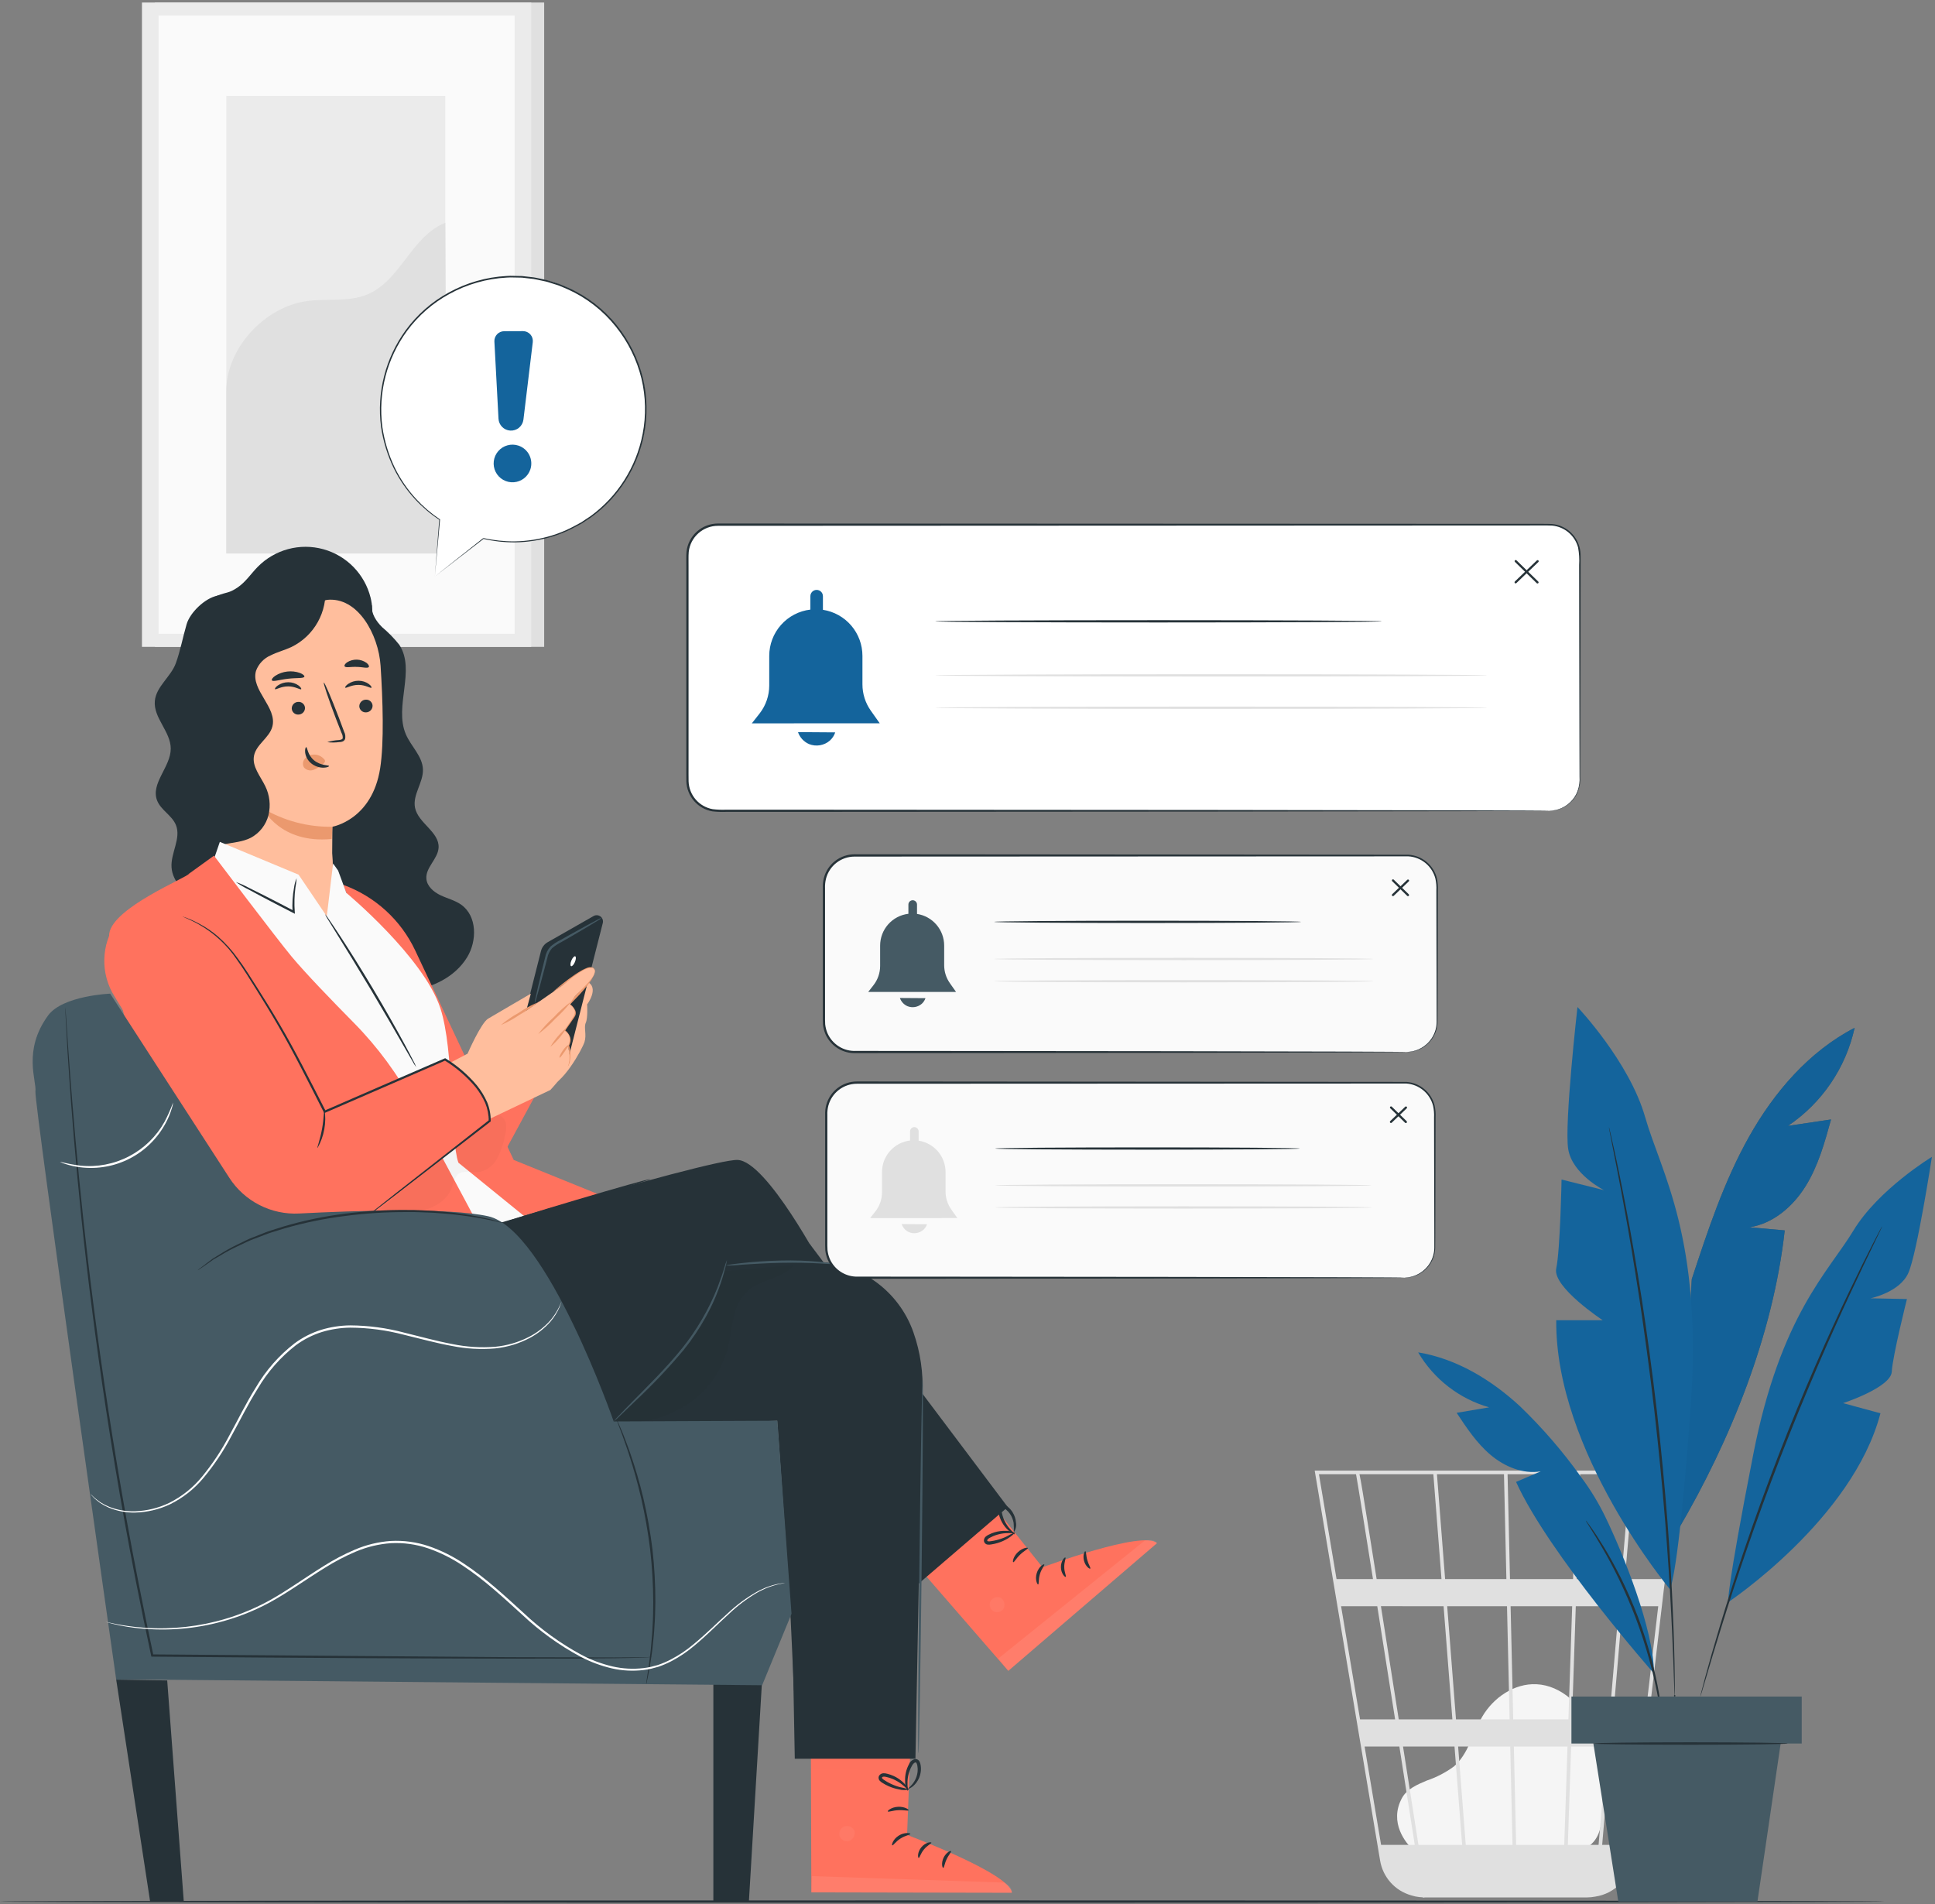 <svg width="440" height="433" viewBox="0 0 440 433" fill="none" xmlns="http://www.w3.org/2000/svg">
<rect x="0" y="0" width="440" height="433" fill="#808080" stroke="none"/>
<path d="M123.74 0.575H35.225V147.092H123.74V0.575Z" fill="#E0E0E0"/>
<path d="M120.796 0.575H32.281V147.092H120.796V0.575Z" fill="#EBEBEB"/>
<path d="M117.028 3.546H36.051V144.121H117.028V3.546Z" fill="#FAFAFA"/>
<path d="M101.261 21.812H51.467V125.854H101.261V21.812Z" fill="#EBEBEB"/>
<path d="M51.466 89.037C51.351 79.318 60.09 69.83 69.714 68.473C74.303 67.826 79.179 68.737 83.468 66.979C91.122 63.84 93.561 53.671 101.261 50.654L101.613 125.854H51.466V89.037Z" fill="#E0E0E0"/>
<path d="M321.463 420.74C319.699 419.227 315.763 414.433 318.798 408.857C319.911 406.812 322.274 405.801 324.413 404.9C326.616 404.157 328.692 403.082 330.57 401.711C333.908 398.871 334.829 394.153 337.045 390.364C339.589 386.015 344.337 382.757 349.354 382.984C355.099 383.246 359.889 387.938 362.061 393.284C364.233 398.63 364.309 404.574 364.354 410.351C364.379 413.545 364.237 417.146 361.891 419.304C359.729 421.293 356.474 421.317 353.543 421.227L322.15 420.263" fill="#F5F5F5"/>
<path d="M381.511 334.413H298.951L313.823 423.087C314.13 424.936 314.955 426.66 316.202 428.058C317.45 429.457 319.069 430.472 320.871 430.987C320.971 431.017 321.064 431.039 321.161 431.066C321.406 431.129 321.643 431.212 321.896 431.256C322.45 431.366 323.011 431.431 323.575 431.449L323.588 431.534L323.988 431.47H360.788C361.467 431.47 362.144 431.403 362.81 431.27C364.958 430.937 366.938 429.909 368.447 428.344C369.955 426.779 370.909 424.762 371.162 422.603L378.331 361.503L378.654 359.074H378.616L381.455 334.874L381.511 334.413ZM365.936 390.979H357.462L358.317 365.243H368.133L365.936 390.979ZM368.957 365.243H377.068L374.048 390.979H366.762L368.957 365.243ZM344.752 419.509L344.237 397.151H356.437L355.694 419.509H344.752ZM331.562 397.151H343.418L343.932 419.509H333.299L331.562 397.151ZM332.478 419.509H322.539C321.594 413.473 320.365 405.627 319.034 397.151H330.741L332.478 419.509ZM331.078 390.979L329.078 365.243H342.678L343.27 390.979H331.078ZM344.091 390.979L343.498 365.243H357.498L356.643 390.979H344.091ZM343.356 359.071L342.807 335.237H358.491L357.7 359.071H343.356ZM342.537 359.071H328.602L326.749 335.237H341.991L342.537 359.071ZM327.777 359.071H313.033C312.512 355.779 312.016 352.663 311.569 349.86C310.031 340.224 309.452 336.6 309.132 335.237H325.932L327.777 359.071ZM328.257 365.243L330.257 390.979H318.062C317.652 388.368 317.237 385.726 316.821 383.079C315.865 377.004 314.908 370.931 314.008 365.24L328.257 365.243ZM317.232 390.979H309.265L304.949 365.243H313.177C314.438 373.196 315.832 382.048 317.235 390.979H317.232ZM318.201 397.151C319.416 404.888 320.611 412.516 321.701 419.509H314.046L310.296 397.151H318.201ZM356.512 419.509L357.262 397.151H365.412L363.502 419.509H356.512ZM358.52 359.071L359.312 335.237H370.695L368.662 359.071H358.52ZM308.35 335.237C308.678 336.96 310.185 346.337 312.203 359.071H303.916L299.916 335.237H308.35ZM370.701 419.509H364.32L366.231 397.151H373.324L370.701 419.509ZM377.792 359.071H369.484L371.52 335.237H380.589L377.792 359.071Z" fill="#E0E0E0"/>
<path d="M428.498 432.4C428.498 432.544 332.568 432.66 214.26 432.66C95.91 432.66 0 432.544 0 432.4C0 432.256 95.91 432.14 214.26 432.14C332.568 432.14 428.498 432.256 428.498 432.4Z" fill="#263238"/>
<path d="M104.911 205.75C103.502 204.738 101.76 204.328 100.191 203.587C98.622 202.846 97.097 201.552 96.953 199.823C96.74 197.269 99.563 195.339 99.729 192.782C99.961 189.182 95.086 187.208 94.372 183.668C93.779 180.729 96.272 177.955 96.172 174.959C96.072 171.963 93.472 169.729 92.291 166.984C89.537 160.604 94.618 152.376 90.771 146.589C89.603 145.131 88.294 143.791 86.864 142.589C85.546 141.265 84.4 139.54 84.557 137.678L77.333 134.396C74.914 130.696 69.433 130.556 65.301 132.132C61.169 133.708 57.548 136.549 53.262 137.608C51.182 138.122 51.48 135.036 49.381 135.464C46.62 136.026 43.224 139.258 42.437 141.937C41.593 144.811 41.007 147.988 39.986 150.804C38.859 153.916 35.521 156.09 35.209 159.385C34.845 163.23 38.82 166.363 38.826 170.226C38.834 174.382 34.245 178.095 35.707 181.985C36.543 184.209 39.107 185.4 40.001 187.601C41.234 190.642 38.784 193.975 39.008 197.248C39.23 200.48 41.944 202.913 44.518 204.879C54.307 212.522 65.262 218.542 76.962 222.708C82.032 224.45 87.373 225.78 92.712 225.295C98.051 224.81 103.422 222.256 106.218 217.681C108.516 213.924 108.487 208.319 104.911 205.75Z" fill="#263238"/>
<path d="M84.263 135.88C83.604 133.255 82.26 130.853 80.366 128.919C78.472 126.986 76.098 125.591 73.488 124.879C70.877 124.166 68.124 124.161 65.51 124.864C62.897 125.568 60.518 126.954 58.618 128.88C57.078 130.442 55.855 132.352 54.035 133.58C51.98 134.963 51.68 134.557 49.375 135.464C47.07 136.371 42.849 142.792 42.92 145.264L41.766 156.119C41.86 158.662 45.127 160.093 47.533 159.265C49.939 158.437 51.533 156.186 52.809 153.982C54.085 151.778 55.275 149.396 57.356 147.932C60.808 145.504 65.487 146.339 69.621 147.185C73.755 148.031 78.538 148.635 81.764 145.915C84.548 143.576 85.152 139.406 84.263 135.88Z" fill="#263238"/>
<path d="M86.539 151.378C86.078 144.311 81.376 135.65 74.339 136.41L52.357 142.017C51.325 142.128 50.372 142.622 49.687 143.402C49.002 144.182 48.635 145.19 48.657 146.228L51.128 199.25L50.976 199.283C50.976 199.283 59.917 218.234 74.449 213.665C77.331 212.759 74.715 205.612 75.286 202.37L75.435 202.388C75.441 202.003 75.446 201.645 75.451 201.278C75.735 198.861 75.764 196.42 75.537 193.997C75.578 189.716 75.573 187.96 75.576 187.997C75.576 187.997 84.602 186.478 86.447 174.697C87.363 168.835 87.051 159.229 86.539 151.378Z" fill="#FFBE9D"/>
<path d="M84.72 160.457C84.726 160.852 84.576 161.234 84.304 161.52C84.031 161.806 83.657 161.973 83.262 161.987C83.07 162.003 82.877 161.98 82.694 161.92C82.51 161.86 82.341 161.764 82.195 161.637C82.05 161.511 81.931 161.356 81.847 161.183C81.762 161.01 81.712 160.822 81.701 160.629C81.697 160.235 81.846 159.855 82.117 159.57C82.388 159.284 82.76 159.116 83.153 159.1C83.346 159.084 83.54 159.106 83.724 159.165C83.907 159.225 84.077 159.321 84.223 159.448C84.369 159.574 84.489 159.729 84.574 159.902C84.659 160.075 84.709 160.264 84.72 160.457Z" fill="#263238"/>
<path d="M84.463 156.38C84.276 156.58 83.13 155.733 81.504 155.74C79.88 155.725 78.688 156.564 78.511 156.365C78.424 156.278 78.611 155.921 79.133 155.542C79.835 155.053 80.672 154.793 81.528 154.798C82.373 154.793 83.199 155.057 83.884 155.553C84.388 155.935 84.558 156.287 84.463 156.38Z" fill="#263238"/>
<path d="M69.354 160.962C69.358 161.356 69.209 161.736 68.937 162.021C68.666 162.307 68.294 162.475 67.9 162.49C67.708 162.506 67.514 162.483 67.331 162.422C67.148 162.362 66.979 162.266 66.834 162.139C66.688 162.013 66.57 161.858 66.485 161.685C66.4 161.512 66.351 161.324 66.34 161.131C66.335 160.737 66.484 160.357 66.755 160.072C67.027 159.787 67.399 159.618 67.792 159.603C67.984 159.587 68.178 159.61 68.361 159.67C68.544 159.73 68.714 159.827 68.859 159.953C69.005 160.08 69.124 160.234 69.209 160.408C69.294 160.581 69.343 160.769 69.354 160.962Z" fill="#263238"/>
<path d="M68.486 156.718C68.299 156.918 67.151 156.071 65.526 156.08C63.903 156.064 62.711 156.903 62.534 156.704C62.448 156.616 62.634 156.26 63.156 155.881C63.86 155.391 64.698 155.131 65.556 155.137C66.401 155.132 67.227 155.396 67.912 155.892C68.407 156.274 68.578 156.63 68.486 156.718Z" fill="#263238"/>
<path d="M74.412 168.763C75.268 168.493 76.155 168.331 77.052 168.281C77.467 168.237 77.86 168.153 77.929 167.87C77.963 167.441 77.865 167.012 77.649 166.64L76.415 163.481C74.7 158.981 73.457 155.281 73.639 155.218C73.821 155.155 75.358 158.741 77.073 163.239C77.486 164.348 77.88 165.407 78.256 166.416C78.518 166.916 78.596 167.493 78.475 168.045C78.415 168.192 78.323 168.323 78.204 168.428C78.087 168.534 77.946 168.611 77.794 168.654C77.564 168.717 77.327 168.751 77.089 168.754C76.2 168.87 75.301 168.873 74.412 168.763Z" fill="#263238"/>
<path d="M75.578 188C70.031 188.097 64.566 186.652 59.791 183.826C59.791 183.826 63.637 191.911 75.425 190.782L75.578 188Z" fill="#EB996E"/>
<path d="M73.735 172.687C73.425 172.298 73.02 171.995 72.561 171.806C72.101 171.616 71.6 171.547 71.106 171.605C70.747 171.638 70.399 171.743 70.082 171.914C69.765 172.084 69.486 172.318 69.261 172.599C69.044 172.871 68.916 173.202 68.894 173.549C68.872 173.896 68.956 174.241 69.136 174.538C69.398 174.829 69.741 175.036 70.121 175.131C70.501 175.226 70.901 175.205 71.269 175.072C72.036 174.798 72.741 174.375 73.344 173.827C73.527 173.696 73.684 173.533 73.808 173.345C73.868 173.256 73.9 173.15 73.9 173.043C73.9 172.935 73.868 172.829 73.808 172.74" fill="#EB996E"/>
<path d="M69.629 169.898C69.893 169.882 69.901 171.647 71.414 172.898C72.927 174.149 74.806 173.949 74.82 174.198C74.845 174.309 74.402 174.542 73.608 174.565C72.574 174.582 71.568 174.233 70.765 173.581C69.995 172.954 69.499 172.053 69.381 171.067C69.313 170.326 69.508 169.887 69.629 169.898Z" fill="#263238"/>
<path d="M69.211 153.87C69.052 154.313 67.428 154.107 65.521 154.341C63.609 154.541 62.073 155.098 61.821 154.703C61.707 154.513 61.974 154.097 62.595 153.667C63.424 153.141 64.362 152.81 65.338 152.7C66.314 152.59 67.302 152.704 68.228 153.033C68.927 153.314 69.28 153.66 69.211 153.87Z" fill="#263238"/>
<path d="M83.863 151.676C83.578 152.045 82.457 151.665 81.11 151.65C79.764 151.587 78.623 151.903 78.36 151.518C78.244 151.33 78.423 150.96 78.921 150.609C79.59 150.189 80.368 149.976 81.158 149.999C81.947 150.022 82.712 150.279 83.355 150.737C83.827 151.115 83.984 151.495 83.863 151.676Z" fill="#263238"/>
<path d="M73.947 133.397L72.947 132.119C66.141 132.898 59.473 134.599 53.126 137.177C50.593 138.207 48.026 139.441 46.294 141.557C43.908 144.471 43.529 148.486 43.257 152.242C42.225 166.537 41.369 181.261 45.869 194.869C46.95 193.128 49.069 192.346 51.081 191.957C53.093 191.568 55.205 191.438 57.028 190.504C58.021 189.972 58.892 189.238 59.585 188.35C60.278 187.462 60.778 186.439 61.052 185.346C61.583 183.14 61.325 180.818 60.323 178.783C59.231 176.517 57.281 174.331 57.757 171.861C58.257 169.276 61.226 167.794 61.922 165.255C63.122 160.867 56.965 156.926 58.212 152.549C58.503 151.759 58.952 151.037 59.533 150.427C60.114 149.818 60.813 149.334 61.588 149.005C63.088 148.257 64.741 147.838 66.264 147.13C68.792 145.897 70.882 143.92 72.255 141.466C73.628 139.012 74.219 136.196 73.947 133.397Z" fill="#263238"/>
<path d="M133.418 223.215L119.639 244.658C120.173 245.44 120.9 246.071 121.748 246.491C122.597 246.911 123.539 247.106 124.485 247.058C127.797 246.919 132.36 238.638 132.904 236.958C133.448 235.278 132.704 233.67 133.204 232.558C133.704 231.446 133.504 228.376 133.504 228.376C133.428 228.555 136.478 224.473 133.418 223.215Z" fill="#FFBE9D"/>
<path d="M115.834 244.646L123.013 216.26C123.12 215.839 123.31 215.444 123.573 215.098C123.836 214.752 124.166 214.463 124.544 214.248L134.976 208.301C135.282 208.126 135.641 208.07 135.985 208.144C136.33 208.218 136.635 208.416 136.842 208.701C136.965 208.871 137.049 209.065 137.088 209.271C137.128 209.477 137.121 209.689 137.07 209.892L129.47 239.771L115.834 244.646Z" fill="#263238"/>
<path d="M112.211 266.648L128.884 235.859L122.607 227.725L99.147 245.531L105.291 262.45L112.211 266.648Z" fill="#FF725E"/>
<path d="M129.085 242.534C129.23 242.122 129.337 241.697 129.405 241.266C129.515 240.07 129.397 238.863 129.056 237.711L129.036 237.638L129.074 237.571C129.219 237.337 129.31 237.075 129.344 236.802C129.377 236.529 129.351 236.253 129.267 235.991C129.041 235.398 128.634 234.891 128.104 234.542L127.921 234.413L128.046 234.227L129.933 231.408C130.105 231.181 130.252 230.937 130.372 230.68C130.446 230.435 130.426 230.171 130.317 229.939C130.047 229.406 129.644 228.952 129.148 228.618L128.913 228.446L129.102 228.231C129.615 227.646 130.182 227.069 130.757 226.479C131.732 225.474 132.65 224.416 133.506 223.309C133.896 222.798 134.238 222.251 134.525 221.676C134.655 221.421 134.74 221.145 134.776 220.861C134.798 220.599 134.676 220.455 134.522 220.424L134.464 220.412C134.143 220.372 133.817 220.423 133.522 220.557C133.196 220.683 132.876 220.829 132.566 220.992C131.954 221.313 131.388 221.66 130.866 221.992C129.815 222.669 128.922 223.308 128.186 223.838L126.486 225.086C126.294 225.25 126.083 225.39 125.857 225.503C126.011 225.302 126.191 225.123 126.393 224.971C126.761 224.646 127.309 224.182 128.022 223.616C128.735 223.05 129.611 222.379 130.657 221.669C131.18 221.315 131.746 220.951 132.371 220.607C132.695 220.429 133.029 220.27 133.371 220.132C133.762 219.946 134.2 219.888 134.625 219.966L134.566 219.954C134.78 219.987 134.972 220.101 135.103 220.273C135.234 220.445 135.292 220.662 135.266 220.876C135.233 221.224 135.137 221.562 134.983 221.876C134.687 222.487 134.333 223.068 133.924 223.61C133.063 224.739 132.135 225.816 131.146 226.836C130.571 227.426 130 228.005 129.495 228.577L129.45 228.191C130.028 228.581 130.492 229.117 130.795 229.745C130.948 230.088 130.97 230.476 130.857 230.834C130.726 231.132 130.558 231.412 130.357 231.669L128.417 234.484L128.358 234.169C128.963 234.582 129.419 235.178 129.658 235.869C129.752 236.184 129.776 236.516 129.729 236.841C129.682 237.166 129.565 237.477 129.386 237.753L129.405 237.614C129.728 238.814 129.796 240.069 129.605 241.297C129.546 241.627 129.44 241.947 129.291 242.248C129.162 242.446 129.1 242.543 129.085 242.534Z" fill="#EB996E"/>
<path d="M136.842 208.705C136.583 208.941 136.295 209.143 135.984 209.305C135.414 209.666 134.584 210.173 133.545 210.79L129.894 212.934L127.727 214.182C126.945 214.567 126.213 215.046 125.548 215.609C124.975 216.241 124.593 217.023 124.448 217.863C124.23 218.698 124.02 219.504 123.818 220.281L122.724 224.369C122.405 225.531 122.138 226.469 121.942 227.114C121.866 227.458 121.747 227.79 121.586 228.103C121.594 227.751 121.648 227.402 121.745 227.064C121.881 226.403 122.093 225.452 122.367 224.278L123.353 220.163C123.546 219.385 123.746 218.574 123.953 217.736C124.112 216.802 124.538 215.934 125.18 215.236C125.879 214.64 126.652 214.136 127.48 213.736L129.659 212.517L133.359 210.472C134.417 209.896 135.277 209.438 135.878 209.132C136.179 208.949 136.503 208.805 136.842 208.705Z" fill="#455A64"/>
<path d="M129.929 218.411C129.67 219.028 129.64 219.604 129.862 219.698C130.084 219.792 130.474 219.366 130.733 218.748C130.992 218.13 131.022 217.554 130.8 217.461C130.578 217.368 130.188 217.793 129.929 218.411Z" fill="white"/>
<path d="M78.01 201.196C85.248 203.809 91.152 209.188 94.426 216.152L116.81 263.763L136.089 271.582L119.114 276.474L103.994 265.387L78.01 201.196Z" fill="#FF725E"/>
<path d="M119.114 276.474L110.992 282.735L70.475 241.059L47.31 199.22L49.989 191.438L67.897 198.897L74.309 208.374L75.74 196.346L76.889 197.975L78.758 203.042C78.758 203.042 96.344 217.672 100.138 229.271C103.305 238.953 102.313 258.956 104.238 264.392L119.114 276.474Z" fill="#FAFAFA"/>
<path d="M42.974 198.677C42.703 199.491 25.654 206.34 24.839 212.31C24.024 218.28 37.092 264.438 37.092 264.438L57.804 282.738H110.992L94.119 251.149C90.485 244.337 85.887 238.085 80.466 232.587C75.473 227.528 69.43 221.268 66.32 217.532C62.949 213.482 48.656 194.577 48.656 194.577L42.974 198.677Z" fill="#FF725E"/>
<path d="M53.645 200.566C54.683 200.937 55.691 201.389 56.658 201.919C58.489 202.814 61.002 204.082 63.758 205.511L66.891 207.147L66.531 207.384C66.414 205.519 66.527 203.646 66.868 201.809C66.962 201.082 67.159 200.372 67.453 199.701C67.398 200.424 67.305 201.144 67.172 201.857C66.938 203.678 66.888 205.518 67.025 207.349L67.058 207.788L66.665 207.588L63.52 205.975C60.758 204.546 58.272 203.226 56.483 202.248C55.494 201.764 54.545 201.201 53.645 200.566Z" fill="#263238"/>
<path d="M94.645 242.666C94.324 242.24 94.039 241.788 93.794 241.314C93.236 240.344 92.505 239.076 91.624 237.546C89.8 234.361 87.267 229.97 84.4 225.161C81.533 220.352 78.872 216.034 76.938 212.915C76.012 211.415 75.243 210.167 74.656 209.215C74.355 208.774 74.093 208.309 73.871 207.823C74.225 208.222 74.545 208.651 74.826 209.104C75.413 209.947 76.242 211.181 77.249 212.717C79.264 215.788 81.975 220.079 84.849 224.894C87.723 229.709 90.203 234.134 91.949 237.367C92.821 238.983 93.513 240.299 93.975 241.217C94.239 241.68 94.463 242.165 94.645 242.666Z" fill="#263238"/>
<g opacity="0.3">
<g opacity="0.3">
<path opacity="0.3" d="M86.45 274.842C89.54 275.367 92.709 275.891 95.788 275.304C98.867 274.717 101.888 272.777 102.852 269.795C103.005 268.824 103.402 267.907 104.006 267.131C105.195 266.031 107.089 266.707 108.706 266.56C109.602 266.422 110.454 266.08 111.197 265.56C111.939 265.039 112.552 264.355 112.988 263.56C113.845 261.963 114.449 260.242 114.778 258.46C115.034 257.603 115.141 256.708 115.094 255.814C115.065 255.367 114.923 254.935 114.681 254.558C114.439 254.181 114.105 253.871 113.711 253.659C112.493 253.11 111.12 253.909 110.036 254.69C101.268 261.007 93.275 268.324 85.305 275.623" fill="black"/>
</g>
</g>
<path d="M106.318 239.607C106.318 239.607 109.367 232.607 110.994 231.637C112.621 230.667 120.706 225.952 120.706 225.952L119.665 229.8L127.565 224.311C128.537 223.658 134.182 218.528 135.183 220.53C135.903 221.971 131.295 225.769 130.677 226.614C129.133 228.727 129.646 228.532 129.646 228.532C129.646 228.532 131.32 229.539 130.48 231.032C129.795 232.184 129.041 233.294 128.222 234.356C128.222 234.356 130.422 235.14 129.138 237.999C129.511 239.186 129.588 240.446 129.361 241.67C128.998 243.803 125.142 247.858 125.142 247.858L105.904 257.021L98.147 243.853L106.318 239.607Z" fill="#FFBE9D"/>
<path d="M61.515 226.449L73.851 252.787L101.21 240.901C101.21 240.901 112.566 247.526 110.993 254.765L86.343 275.014C84.033 276.912 81.361 278.32 78.491 279.155C75.62 279.989 72.61 280.232 69.643 279.868C66.462 279.479 63.404 278.401 60.681 276.711C57.958 275.02 55.636 272.757 53.877 270.079L36.038 242.926L26.062 226.619C24.459 224.078 23.643 221.12 23.718 218.117C23.792 215.114 24.753 212.2 26.48 209.742C27.425 208.419 28.623 207.295 30.005 206.436C34.457 203.724 47.694 202.549 61.515 226.449Z" fill="#FF725E"/>
<path d="M122.196 227.97C120.952 229.023 119.606 229.95 118.178 230.736C116.835 231.66 115.404 232.448 113.904 233.088C115.149 232.035 116.494 231.108 117.922 230.322C119.265 229.398 120.697 228.61 122.196 227.97Z" fill="#EB996E"/>
<path d="M129.904 227.729C128.828 229.129 127.626 230.426 126.313 231.606C125.112 232.901 123.796 234.082 122.379 235.136C123.455 233.737 124.658 232.439 125.971 231.259C127.171 229.964 128.488 228.783 129.904 227.729Z" fill="#EB996E"/>
<path d="M128.875 233.663C127.884 235.327 126.62 236.812 125.135 238.055C126.126 236.391 127.39 234.906 128.875 233.663Z" fill="#EB996E"/>
<path d="M129.226 237.663C129.326 237.752 128.904 238.402 128.363 239.178C127.822 239.954 127.356 240.578 127.236 240.51C127.116 240.442 127.403 239.699 127.964 238.899C128.525 238.099 129.127 237.575 129.226 237.663Z" fill="#EB996E"/>
<path d="M82.138 277.627C82.138 277.622 82.177 277.581 82.263 277.506L82.656 277.178L84.206 275.927L90.12 271.242L111.213 254.704L111.125 254.874C111.134 253.492 110.87 252.122 110.35 250.842C109.757 249.513 108.993 248.266 108.079 247.134C106.082 244.768 103.719 242.738 101.079 241.122L101.308 241.135L87.142 247.297L73.952 253.022L73.732 253.122L73.624 252.908C69.991 245.765 66.644 239.041 63.241 233.208C61.555 230.28 59.88 227.563 58.304 225.041C56.728 222.519 55.284 220.17 53.815 218.149C51.62 214.895 48.703 212.191 45.292 210.249C44.7 209.899 44.152 209.632 43.677 209.403C43.202 209.174 42.799 208.983 42.467 208.844L41.718 208.513C41.63 208.48 41.547 208.437 41.469 208.386C42.822 208.832 44.131 209.404 45.379 210.093C46.873 210.884 48.274 211.841 49.555 212.946C51.251 214.437 52.77 216.118 54.082 217.957C55.582 219.979 57.042 222.323 58.636 224.834C60.23 227.345 61.923 230.061 63.625 232.987C67.064 238.825 70.437 245.552 74.078 252.687L73.749 252.569L86.938 246.833L101.109 240.683L101.232 240.63L101.339 240.697C104.027 242.349 106.431 244.423 108.458 246.841C109.398 248.012 110.181 249.301 110.788 250.675C111.329 252.02 111.6 253.458 111.583 254.908V255.008L111.495 255.075L90.287 271.465L84.294 276.049C83.616 276.559 83.085 276.959 82.701 277.249L82.287 277.549C82.241 277.582 82.191 277.608 82.138 277.627Z" fill="#263238"/>
<path d="M72.188 261.07C72.045 261.009 72.801 259.128 73.232 256.693C73.681 254.259 73.632 252.234 73.787 252.226C74.278 255.27 73.713 258.391 72.187 261.07H72.188Z" fill="#263238"/>
<path d="M222.724 338.441L237.052 356.391C237.052 356.391 260.11 347.856 263.081 350.915L229.275 379.947L205.801 352.895L222.724 338.441Z" fill="#FF725E"/>
<g opacity="0.6">
<g opacity="0.6">
<g opacity="0.6">
<g opacity="0.6">
<g opacity="0.6">
<path opacity="0.6" d="M225.342 363.904C225.1 364.283 225.008 364.738 225.081 365.181C225.155 365.624 225.39 366.024 225.742 366.304C226.111 366.558 226.563 366.661 227.005 366.591C227.448 366.522 227.847 366.285 228.12 365.93C228.373 365.529 228.469 365.047 228.389 364.579C228.309 364.111 228.058 363.69 227.685 363.396C227.273 363.17 226.789 363.113 226.336 363.237C225.883 363.361 225.495 363.655 225.255 364.059" fill="white"/>
</g>
</g>
</g>
</g>
</g>
<g opacity="0.6">
<g opacity="0.6">
<g opacity="0.6">
<g opacity="0.6">
<path opacity="0.6" d="M229.276 379.947L227.016 377.128L260.274 350.347C260.274 350.347 262.341 349.709 263.082 350.915L229.276 379.947Z" fill="white"/>
</g>
</g>
</g>
</g>
<path d="M237.453 355.749C237.59 355.919 236.829 356.702 236.472 357.931C236.084 359.15 236.279 360.224 236.072 360.289C235.892 360.389 235.291 359.189 235.749 357.71C236.207 356.231 237.362 355.567 237.453 355.749Z" fill="#263238"/>
<path d="M242.262 354.17C242.437 354.298 241.962 355.193 242.002 356.37C242.002 357.551 242.513 358.427 242.343 358.561C242.21 358.721 241.265 357.852 241.243 356.384C241.221 354.916 242.12 354.016 242.262 354.17Z" fill="#263238"/>
<path d="M247.916 356.687C247.796 356.851 246.858 356.223 246.506 354.955C246.154 353.687 246.616 352.664 246.806 352.742C247.016 352.797 246.931 353.713 247.237 354.75C247.516 355.787 248.061 356.528 247.916 356.687Z" fill="#263238"/>
<path d="M233.733 352.02C233.793 352.23 232.84 352.653 231.962 353.52C231.062 354.367 230.608 355.304 230.401 355.236C230.201 355.199 230.387 353.979 231.436 352.975C232.485 351.971 233.703 351.821 233.733 352.02Z" fill="#263238"/>
<g opacity="0.3">
<g opacity="0.3">
<g opacity="0.3">
<g opacity="0.3">
<path opacity="0.3" d="M225.561 342L228.119 345.2L211.374 359.317L208.951 356.539L225.561 342Z" fill="black"/>
</g>
</g>
</g>
</g>
<path d="M230.776 348.452C230.836 348.519 230.271 349.181 229.076 349.898C228.372 350.313 227.621 350.641 226.838 350.875C226.374 351.013 225.901 351.12 225.422 351.194C225.141 351.252 224.854 351.265 224.569 351.235C224.36 351.211 224.165 351.117 224.015 350.97C223.864 350.823 223.767 350.63 223.739 350.421C223.723 350.235 223.75 350.047 223.82 349.873C223.889 349.7 223.999 349.545 224.139 349.421C224.353 349.235 224.592 349.081 224.85 348.963C225.287 348.741 225.742 348.559 226.212 348.42C227.004 348.187 227.828 348.081 228.654 348.104C229.415 348.05 230.175 348.232 230.83 348.624C230.802 348.743 229.976 348.554 228.663 348.64C227.9 348.692 227.147 348.842 226.423 349.086C225.999 349.231 225.588 349.409 225.193 349.621C224.754 349.834 224.448 350.093 224.493 350.331C224.512 350.421 224.528 350.449 224.693 350.489C224.902 350.508 225.112 350.497 225.318 350.457C225.767 350.397 226.213 350.312 226.652 350.2C227.4 350.009 228.128 349.749 228.827 349.422C229.453 349.053 230.104 348.729 230.776 348.452Z" fill="#263238"/>
<path d="M230.76 348.874C230.723 348.949 229.888 348.639 228.909 347.622C228.342 347.02 227.882 346.326 227.548 345.57C227.351 345.12 227.2 344.651 227.097 344.17C226.996 343.868 226.975 343.546 227.036 343.234C227.096 342.921 227.237 342.63 227.443 342.388C227.597 342.262 227.783 342.183 227.98 342.159C228.177 342.135 228.376 342.168 228.555 342.253C228.812 342.376 229.05 342.535 229.262 342.724C229.645 343.052 229.975 343.437 230.242 343.864C230.693 344.578 230.96 345.392 231.021 346.234C231.09 346.613 231.083 347.002 230.999 347.378C230.915 347.754 230.756 348.109 230.532 348.422C230.559 347.714 230.545 347.005 230.49 346.298C230.365 345.562 230.082 344.862 229.659 344.247C229.415 343.891 229.122 343.57 228.788 343.295C228.426 342.981 228.043 342.807 227.94 342.96C227.845 343.118 227.785 343.295 227.765 343.479C227.745 343.662 227.765 343.848 227.824 344.023C227.908 344.459 228.032 344.886 228.192 345.3C228.471 346.007 228.85 346.671 229.315 347.272C230.124 348.305 230.831 348.771 230.76 348.874Z" fill="#263238"/>
<path d="M207.152 393.774L206.262 417.257C206.262 417.257 229.833 426.049 230.091 430.405L184.491 430.315L184.377 393.667L207.152 393.774Z" fill="#FF725E"/>
<g opacity="0.6">
<g opacity="0.6">
<g opacity="0.6">
<g opacity="0.6">
<g opacity="0.6">
<path opacity="0.6" d="M192.161 415.254C191.722 415.387 191.348 415.677 191.109 416.068C190.871 416.46 190.786 416.925 190.869 417.376C190.985 417.82 191.267 418.202 191.656 418.443C192.046 418.685 192.513 418.769 192.962 418.676C193.427 418.534 193.823 418.226 194.073 417.809C194.323 417.393 194.411 416.899 194.318 416.422C194.149 415.972 193.812 415.605 193.378 415.398C192.945 415.191 192.447 415.16 191.991 415.312" fill="white"/>
</g>
</g>
</g>
</g>
</g>
<g opacity="0.6">
<g opacity="0.6">
<g opacity="0.6">
<g opacity="0.6">
<path opacity="0.6" d="M184.494 430.315L184.627 426.621L228.294 428.089C228.294 428.089 230.322 428.976 230.094 430.405L184.494 430.315Z" fill="white"/>
</g>
</g>
</g>
</g>
<path d="M207 417.027C206.992 417.25 205.879 417.349 204.782 418.062C203.666 418.747 203.1 419.71 202.895 419.622C202.69 419.578 203.025 418.248 204.368 417.407C205.711 416.566 207.049 416.823 207 417.027Z" fill="#263238"/>
<path d="M211.781 419.015C211.831 419.23 210.866 419.607 210.108 420.547C209.322 421.465 209.129 422.483 208.908 422.473C208.699 422.508 208.547 421.203 209.508 420.052C210.469 418.901 211.776 418.802 211.781 419.015Z" fill="#263238"/>
<path d="M214.484 424.743C214.284 424.791 213.974 423.678 214.549 422.46C215.124 421.242 216.165 420.76 216.259 420.944C216.384 421.127 215.707 421.78 215.251 422.787C214.771 423.787 214.705 424.722 214.484 424.743Z" fill="#263238"/>
<path d="M206.61 411.653C206.516 411.853 205.496 411.546 204.237 411.629C202.977 411.687 201.997 412.107 201.881 411.916C201.752 411.755 202.71 410.933 204.194 410.856C205.678 410.779 206.72 411.478 206.61 411.653Z" fill="#263238"/>
<g opacity="0.3">
<g opacity="0.3">
<g opacity="0.3">
<g opacity="0.3">
<path opacity="0.3" d="M206.97 398.425L206.817 402.61L184.408 402.362L184.387 398.591L206.97 398.425Z" fill="black"/>
</g>
</g>
</g>
</g>
<path d="M206.702 406.912C205.954 407.113 205.165 407.107 204.419 406.895C203.596 406.747 202.794 406.499 202.031 406.157C201.579 405.954 201.141 405.72 200.721 405.457C200.465 405.315 200.233 405.133 200.033 404.919C199.888 404.761 199.799 404.558 199.781 404.344C199.763 404.129 199.816 403.915 199.933 403.734C200.045 403.579 200.192 403.453 200.362 403.364C200.531 403.276 200.719 403.229 200.91 403.227C201.2 403.225 201.488 403.266 201.766 403.347C202.253 403.467 202.728 403.631 203.184 403.837C203.953 404.186 204.661 404.654 205.284 405.223C206.339 406.205 206.699 407.037 206.622 407.08C206.522 407.154 206.008 406.456 204.933 405.645C204.307 405.176 203.624 404.788 202.899 404.493C202.474 404.323 202.036 404.187 201.589 404.086C201.106 403.959 200.695 403.954 200.571 404.169C200.526 404.251 200.52 404.283 200.62 404.425C200.771 404.579 200.941 404.711 201.127 404.818C201.515 405.072 201.918 405.303 202.332 405.51C203.039 405.862 203.777 406.146 204.537 406.36C205.271 406.493 205.995 406.677 206.702 406.912Z" fill="#263238"/>
<path d="M206.413 407.23C205.981 406.578 205.77 405.805 205.813 405.024C205.75 403.671 206.061 402.327 206.713 401.139C206.836 400.838 207.035 400.573 207.291 400.372C207.546 400.17 207.85 400.038 208.172 399.989C208.375 399.994 208.572 400.056 208.741 400.17C208.909 400.283 209.042 400.442 209.124 400.628C209.24 400.895 209.319 401.176 209.357 401.465C209.435 401.975 209.435 402.493 209.357 403.003C209.229 403.857 208.892 404.667 208.377 405.36C207.484 406.54 206.554 406.804 206.536 406.729C206.462 406.617 207.236 406.188 207.923 405.054C208.317 404.401 208.565 403.669 208.649 402.91C208.698 402.471 208.685 402.027 208.61 401.591C208.54 401.106 208.359 400.714 208.177 400.764C207.95 400.764 207.564 401.124 207.377 401.51C207.15 401.904 206.96 402.318 206.809 402.747C206.552 403.481 206.402 404.248 206.362 405.024C206.298 406.363 206.534 407.197 206.413 407.23Z" fill="#263238"/>
<path d="M184.029 282.735L229.152 342.7L208.046 360.829L186.317 332.417L184.029 282.735Z" fill="#263238"/>
<path d="M88.494 285.602C88.494 285.602 161.087 263.489 167.737 263.766C174.387 264.043 187.008 288.054 187.008 288.054L166.629 287.317C161.4 300.146 151.74 313.352 140.861 326.661L99.188 324.722L88.494 285.602Z" fill="#263238"/>
<path d="M147.834 268.129C147.875 268.267 140.413 270.606 131.17 273.353C121.927 276.1 114.397 278.216 114.356 278.079C114.315 277.942 121.775 275.602 131.021 272.854C140.267 270.106 147.793 267.987 147.834 268.129Z" fill="#263238"/>
<path d="M164.703 286.93H185.084C190.047 286.93 194.887 288.47 198.937 291.338C202.987 294.206 206.047 298.261 207.695 302.942C209.284 307.458 209.983 312.239 209.752 317.021L208.161 399.936H180.726L180.234 373.436L176.761 323.063L153.009 324.063L139.549 323.225L164.703 286.93Z" fill="#263238"/>
<path d="M165.308 286.517C165.225 287.11 165.096 287.696 164.924 288.269C164.526 289.852 164.045 291.413 163.483 292.945C162.643 295.219 161.631 297.425 160.456 299.545C159.008 302.139 157.348 304.609 155.493 306.929C152.039 311.056 148.337 314.968 144.408 318.645L140.888 322.028C140.473 322.461 140.027 322.862 139.553 323.228C139.915 322.752 140.313 322.304 140.744 321.889C141.533 321.047 142.701 319.855 144.144 318.389C147.021 315.441 151.136 311.489 155.081 306.61C158.441 302.439 161.156 297.787 163.134 292.81C163.857 290.889 164.411 289.317 164.724 288.21C164.876 287.632 165.071 287.066 165.308 286.517Z" fill="#455A64"/>
<path d="M190.235 287.487C190.225 287.566 188.814 287.436 186.535 287.309C184.256 287.182 181.097 287.084 177.611 287.158C174.125 287.232 170.97 287.431 168.687 287.586C167.458 287.726 166.22 287.789 164.982 287.776C165.297 287.663 165.627 287.593 165.96 287.569C166.594 287.469 167.514 287.348 168.654 287.22C170.934 286.97 174.096 286.704 177.6 286.637C180.591 286.565 183.584 286.665 186.563 286.937C187.706 287.046 188.627 287.166 189.263 287.27C189.596 287.299 189.922 287.372 190.235 287.487Z" fill="#455A64"/>
<path d="M180.61 384.787C180.562 384.56 180.538 384.328 180.536 384.096C180.508 383.59 180.471 382.931 180.425 382.112C180.345 380.328 180.235 377.85 180.099 374.812C179.829 368.65 179.456 360.14 178.867 350.75C178.278 341.36 177.576 332.867 177.072 326.72C176.825 323.692 176.624 321.22 176.48 319.44C176.422 318.622 176.38 317.964 176.341 317.458C176.313 317.228 176.309 316.995 176.328 316.764C176.39 316.987 176.429 317.217 176.445 317.448C176.506 317.948 176.584 318.606 176.682 319.421C176.867 321.197 177.124 323.664 177.438 326.687C178.038 332.827 178.793 341.318 179.387 350.718C179.981 360.118 180.287 368.632 180.467 374.799C180.534 377.837 180.588 380.317 180.628 382.099C180.628 382.919 180.637 383.579 180.641 384.086C180.654 384.32 180.644 384.555 180.61 384.787Z" fill="#263238"/>
<path d="M209.796 313.826C209.94 313.826 209.843 332.826 209.58 356.256C209.317 379.686 208.986 398.685 208.842 398.683C208.698 398.681 208.795 379.683 209.059 356.25C209.323 332.817 209.653 313.825 209.796 313.826Z" fill="#455A64"/>
<path d="M187.406 310.728C185.396 311.516 183.44 312.439 181.554 313.491C179.762 314.696 178.053 316.021 176.439 317.457C176.748 316.888 177.154 316.377 177.639 315.948C179.831 313.716 182.536 312.056 185.517 311.113C186.12 310.875 186.759 310.745 187.406 310.728Z" fill="#263238"/>
<g opacity="0.3">
<g opacity="0.3">
<path opacity="0.3" d="M139.553 323.238C145.086 324.259 151.165 322.565 155.905 319.607C160.65 316.642 164.084 311.977 165.505 306.564C166.111 304.175 166.295 301.7 166.898 299.311C167.382 296.857 168.691 294.642 170.609 293.036C172.932 291.306 178.647 290.205 180.35 287.892C180.35 287.543 173.575 288.328 171.301 288.453C168.826 288.588 164.675 289.217 164.76 288.925C164.104 291.328 163.305 293.69 162.367 295.997C157.418 304.485 146.567 316.956 139.554 323.238" fill="black"/>
</g>
</g>
<path d="M26.422 381.932L34.136 432.4H41.791L38.021 382.123L26.422 381.932Z" fill="#263238"/>
<path d="M162.211 382.123V432.4H170.292L173.3 381.932L162.211 382.123Z" fill="#263238"/>
<path d="M25.054 225.952C25.054 225.952 14.245 226.381 10.935 230.915C5.1 238.906 8.379 245.835 8.054 248.198C7.729 250.561 26.422 381.932 26.422 381.932H34.122L173.303 383.216L179.981 366.976L176.761 323.063L139.549 323.229C139.549 323.229 124.311 279.488 110.988 276.564C101.966 274.583 80.775 275.285 68.032 275.944C64.907 276.109 61.794 275.446 59.007 274.024C56.219 272.602 53.856 270.471 52.155 267.844L25.054 225.952Z" fill="#455A64"/>
<path d="M148.407 376.771C148.407 376.771 147.641 376.871 146.161 376.941C144.683 376.984 142.499 377.052 139.678 377.076C134.036 377.153 125.842 377.176 115.639 377.169C95.231 377.153 66.785 376.992 34.623 376.713H34.415L34.373 376.513C33.795 373.759 33.201 370.933 32.598 368.058C32.021 365.178 31.434 362.251 30.843 359.3C23.855 323.675 19.761 291.039 17.561 267.37C16.454 255.533 15.791 245.936 15.371 239.302C15.19 235.995 15.048 233.424 14.951 231.659C14.911 230.797 14.88 230.136 14.858 229.67C14.84 229.222 14.844 228.992 14.844 228.992C14.844 228.992 14.875 229.22 14.911 229.667C14.945 230.132 14.993 230.792 15.056 231.653C15.176 233.416 15.35 235.985 15.574 239.288C16.055 245.917 16.774 255.507 17.928 267.335C20.223 290.986 24.373 323.595 31.357 359.196C31.947 362.145 32.533 365.071 33.11 367.95C33.71 370.823 34.304 373.65 34.88 376.401L34.631 376.201L115.643 376.829L139.68 376.893L146.161 376.848C146.9 376.848 147.461 376.793 147.836 376.786C148.211 376.779 148.407 376.771 148.407 376.771Z" fill="#263238"/>
<path d="M146.94 382.973C146.937 382.763 146.956 382.554 146.998 382.348C147.066 381.887 147.153 381.3 147.261 380.575C147.387 379.807 147.536 378.868 147.661 377.769C147.786 376.67 147.981 375.429 148.078 374.042C148.204 372.658 148.346 371.142 148.404 369.51C148.514 367.88 148.519 366.134 148.543 364.298C148.523 360.315 148.29 356.337 147.843 352.379C147.359 348.425 146.672 344.498 145.784 340.615C144.943 337.038 144.036 333.854 143.174 331.215C142.774 329.883 142.326 328.708 141.974 327.662C141.622 326.616 141.283 325.725 141.004 324.999L140.383 323.318C140.3 323.126 140.238 322.924 140.199 322.718C140.313 322.894 140.407 323.082 140.48 323.278L141.192 324.925C141.501 325.64 141.869 326.525 142.248 327.561C142.627 328.597 143.104 329.77 143.526 331.1C144.436 333.736 145.384 336.923 146.254 340.509C147.173 344.405 147.877 348.349 148.363 352.323C148.811 356.301 149.031 360.301 149.022 364.304C148.984 366.148 148.964 367.904 148.834 369.538C148.757 371.177 148.593 372.697 148.444 374.084C148.322 375.473 148.101 376.717 147.944 377.814C147.787 378.911 147.616 379.849 147.46 380.614C147.312 381.333 147.193 381.914 147.1 382.372C147.07 382.578 147.016 382.779 146.94 382.973Z" fill="#263238"/>
<path d="M44.953 288.856C45.125 288.68 45.313 288.522 45.515 288.382L47.195 287.1L48.419 286.182C48.886 285.882 49.413 285.575 49.97 285.235C51.215 284.437 52.507 283.716 53.838 283.073L56.159 281.946C56.959 281.546 57.852 281.255 58.745 280.886C59.645 280.547 60.562 280.133 61.545 279.825L64.572 278.869C69.092 277.537 73.714 276.576 78.39 275.995C83.061 275.381 87.769 275.095 92.479 275.14C94.651 275.103 96.71 275.278 98.638 275.349C100.56 275.527 102.355 275.649 103.981 275.882C106.553 276.205 109.104 276.673 111.623 277.282L113.659 277.846C113.899 277.9 114.134 277.977 114.359 278.077C114.113 278.056 113.87 278.013 113.632 277.947L111.578 277.479C109.79 277.101 107.185 276.619 103.937 276.245C102.316 276.039 100.526 275.936 98.612 275.778C96.691 275.726 94.64 275.567 92.478 275.618C87.79 275.6 83.106 275.898 78.458 276.509C73.808 277.087 69.211 278.03 64.709 279.327L61.694 280.257C60.715 280.557 59.806 280.957 58.904 281.286C58.014 281.644 57.125 281.925 56.323 282.311L54.004 283.401C52.672 284.02 51.376 284.715 50.123 285.482C49.562 285.808 49.03 286.097 48.557 286.388L47.314 287.264L45.582 288.464C45.385 288.614 45.175 288.745 44.953 288.856Z" fill="#263238"/>
<path d="M127.668 295.966C127.647 296.079 127.613 296.189 127.568 296.295C127.493 296.508 127.394 296.832 127.23 297.243C126.709 298.429 126.017 299.533 125.176 300.519C123.819 302.062 122.188 303.342 120.367 304.295C119.229 304.882 118.043 305.373 116.823 305.762C115.449 306.179 114.038 306.468 112.61 306.624C109.331 306.903 106.029 306.717 102.803 306.069C99.321 305.446 95.684 304.441 91.84 303.517C87.851 302.461 83.744 301.919 79.618 301.902C77.449 301.929 75.295 302.26 73.218 302.885C71.087 303.55 69.082 304.567 67.285 305.892C63.788 308.607 60.84 311.965 58.599 315.784C56.314 319.42 54.499 323.169 52.572 326.636C50.818 329.97 48.721 333.113 46.314 336.012C44.213 338.565 41.589 340.637 38.619 342.091C36.15 343.249 33.467 343.881 30.741 343.947C28.684 343.998 26.64 343.616 24.741 342.824C24.055 342.527 23.396 342.171 22.771 341.761C22.256 341.367 21.818 341.032 21.493 340.734L20.8 340.003C20.717 339.924 20.643 339.837 20.578 339.742C20.672 339.808 20.76 339.883 20.839 339.966L21.563 340.656C21.897 340.939 22.34 341.256 22.856 341.632C23.482 342.021 24.139 342.357 24.82 342.638C26.701 343.382 28.716 343.729 30.738 343.656C33.417 343.56 36.047 342.914 38.465 341.756C41.373 340.304 43.938 338.25 45.99 335.729C48.361 332.841 50.427 329.716 52.155 326.403C54.066 322.944 55.871 319.184 58.17 315.512C60.439 311.633 63.431 308.224 66.982 305.47C68.823 304.11 70.878 303.068 73.062 302.387C75.186 301.749 77.39 301.412 79.608 301.387C83.777 301.409 87.926 301.966 91.953 303.045C95.806 303.985 99.429 305.002 102.882 305.639C106.068 306.296 109.33 306.503 112.573 306.253C115.244 306.002 117.843 305.249 120.233 304.032C122.037 303.113 123.66 301.876 125.025 300.381C126.163 299.079 127.058 297.584 127.668 295.966Z" fill="white"/>
<path d="M178.53 359.937C178.53 359.937 178.382 359.981 178.091 360.043L176.8 360.302C176.109 360.474 175.428 360.685 174.76 360.934C174.332 361.088 173.916 361.27 173.512 361.479C173.037 361.681 172.576 361.915 172.131 362.179C169.828 363.533 167.69 365.148 165.759 366.994C163.439 369.087 160.959 371.66 157.917 374.194C156.336 375.541 154.613 376.712 152.779 377.686C151.799 378.203 150.781 378.645 149.734 379.008L148.081 379.451C147.515 379.584 146.942 379.684 146.365 379.751C143.959 380.045 141.52 379.921 139.156 379.385C136.662 378.805 134.252 377.909 131.985 376.718C127.159 374.123 122.696 370.904 118.709 367.145C114.509 363.345 110.223 359.305 105.218 356.012C102.771 354.362 100.119 353.039 97.328 352.078C94.621 351.16 91.763 350.764 88.908 350.911C86.154 351.103 83.451 351.751 80.908 352.828C78.463 353.865 76.107 355.099 73.861 356.517C69.44 359.249 65.418 362.169 61.327 364.397C57.528 366.452 53.481 368.013 49.285 369.042C43.211 370.544 36.914 370.924 30.703 370.163C28.432 369.901 26.187 369.446 23.992 368.805C23.992 368.805 24.145 368.822 24.436 368.882L25.726 369.158C26.859 369.399 28.542 369.707 30.726 369.958C36.91 370.639 43.167 370.209 49.199 368.687C53.355 367.642 57.362 366.074 61.123 364.02C65.172 361.794 69.176 358.868 73.612 356.11C75.877 354.673 78.255 353.422 80.722 352.37C83.313 351.267 86.07 350.603 88.879 350.404C91.799 350.25 94.721 350.652 97.491 351.588C100.325 352.562 103.018 353.904 105.503 355.578C110.561 358.907 114.864 362.962 119.053 366.77C123.002 370.504 127.423 373.705 132.202 376.292C134.433 377.47 136.805 378.358 139.26 378.936C141.572 379.469 143.958 379.599 146.313 379.321C146.877 379.26 147.437 379.165 147.99 379.038L149.608 378.613C150.635 378.262 151.635 377.833 152.597 377.331C154.412 376.378 156.119 375.231 157.687 373.911C160.722 371.418 163.22 368.863 165.567 366.783C167.527 364.941 169.698 363.338 172.035 362.007C172.486 361.746 172.954 361.515 173.435 361.316C173.846 361.112 174.27 360.936 174.704 360.789C175.381 360.55 176.073 360.353 176.774 360.2L178.081 359.99C178.378 359.946 178.53 359.937 178.53 359.937Z" fill="white"/>
<path d="M39.361 250.707C39.324 251.138 39.233 251.563 39.09 251.971C38.756 253.102 38.308 254.196 37.754 255.237C35.933 258.726 33.086 261.574 29.598 263.396C26.109 265.219 22.146 265.928 18.241 265.429C17.071 265.29 15.917 265.032 14.799 264.66C14.382 264.543 13.981 264.375 13.605 264.16C15.142 264.566 16.704 264.866 18.282 265.06C22.102 265.451 25.953 264.712 29.357 262.934C32.761 261.156 35.569 258.419 37.431 255.06C38.173 253.654 38.817 252.2 39.361 250.707Z" fill="white"/>
<path d="M352.305 119.306H163.254C159.419 119.306 156.311 122.415 156.311 126.249V177.424C156.311 181.259 159.419 184.367 163.254 184.367H352.305C356.139 184.367 359.248 181.259 359.248 177.424V126.249C359.248 122.415 356.139 119.306 352.305 119.306Z" fill="white"/>
<path d="M352.305 184.367C352.754 184.338 353.201 184.285 353.645 184.208C354.942 183.941 356.136 183.307 357.084 182.382C357.782 181.707 358.327 180.891 358.684 179.988C359.09 178.889 359.256 177.715 359.171 176.546C359.164 173.992 359.156 171.046 359.147 167.734C359.134 161.101 359.12 152.99 359.102 143.574C359.096 138.865 359.089 133.837 359.082 128.49C359.167 127.152 359.085 125.808 358.839 124.49C358.479 123.153 357.718 121.959 356.658 121.069C355.598 120.179 354.29 119.636 352.912 119.513C351.499 119.453 350.012 119.499 348.537 119.486L163.262 119.567C161.618 119.563 160.031 120.166 158.804 121.26C157.577 122.354 156.796 123.862 156.612 125.495C156.521 126.554 156.587 127.717 156.567 128.82C156.567 133.287 156.567 137.723 156.567 142.13C156.567 150.94 156.567 159.614 156.567 168.151C156.567 170.284 156.567 172.407 156.567 174.52C156.573 175.572 156.554 176.64 156.579 177.673C156.63 179.196 157.202 180.656 158.199 181.808C159.197 182.961 160.56 183.736 162.06 184.004C163.072 184.12 164.092 184.158 165.11 184.118H168.195L192.272 184.126L275.565 184.182L331.718 184.265L346.985 184.314L350.956 184.34C351.85 184.348 352.308 184.366 352.308 184.366C352.308 184.366 351.85 184.384 350.956 184.393L346.985 184.419L331.718 184.467L275.565 184.55L192.272 184.606L168.195 184.615H165.11C164.062 184.657 163.012 184.617 161.971 184.495C160.357 184.207 158.891 183.375 157.817 182.136C156.743 180.897 156.127 179.327 156.071 177.689C156.044 176.62 156.063 175.578 156.057 174.518C156.057 172.405 156.057 170.282 156.057 168.149C156.057 159.619 156.057 150.945 156.057 142.128C156.057 137.723 156.057 133.287 156.057 128.818C156.079 127.689 156.009 126.61 156.106 125.435C156.305 123.677 157.145 122.054 158.465 120.875C159.785 119.697 161.492 119.046 163.262 119.046L348.533 119.122C350.021 119.138 351.464 119.093 352.94 119.159C354.39 119.291 355.764 119.865 356.878 120.803C357.991 121.742 358.789 122.999 359.165 124.406C359.343 125.08 359.426 125.776 359.412 126.473C359.412 127.15 359.412 127.823 359.412 128.49C359.404 133.829 359.397 138.857 359.392 143.574C359.374 152.99 359.359 161.101 359.347 167.734C359.338 171.048 359.33 173.992 359.323 176.546C359.401 177.733 359.223 178.924 358.803 180.037C358.364 181.114 357.663 182.065 356.764 182.803C355.865 183.54 354.795 184.042 353.653 184.261C353.32 184.322 352.982 184.355 352.644 184.361C352.42 184.37 352.305 184.367 352.305 184.367Z" fill="#263238"/>
<path d="M344.637 132.661C344.587 132.661 344.538 132.646 344.497 132.618C344.455 132.59 344.423 132.551 344.405 132.504C344.386 132.458 344.382 132.407 344.392 132.358C344.403 132.309 344.428 132.265 344.464 132.23L349.464 127.44C349.512 127.394 349.576 127.369 349.643 127.371C349.709 127.373 349.772 127.401 349.818 127.449C349.864 127.497 349.888 127.561 349.887 127.627C349.885 127.693 349.857 127.756 349.809 127.802L344.809 132.591C344.763 132.636 344.702 132.661 344.637 132.661Z" fill="#263238"/>
<path d="M349.613 132.681C349.547 132.681 349.484 132.656 349.438 132.61L344.488 127.779C344.464 127.756 344.444 127.729 344.431 127.698C344.418 127.668 344.411 127.635 344.41 127.602C344.41 127.569 344.416 127.536 344.428 127.505C344.44 127.475 344.458 127.447 344.482 127.423C344.505 127.399 344.532 127.381 344.563 127.368C344.594 127.355 344.626 127.348 344.659 127.348C344.693 127.348 344.725 127.354 344.756 127.367C344.787 127.38 344.814 127.398 344.838 127.422L349.788 132.252C349.823 132.287 349.848 132.331 349.858 132.38C349.868 132.429 349.863 132.479 349.845 132.525C349.826 132.572 349.794 132.611 349.752 132.639C349.711 132.666 349.662 132.681 349.613 132.681Z" fill="#263238"/>
<path d="M200.043 164.477L198.002 161.587C196.772 159.845 196.112 157.765 196.111 155.632V149.138C196.11 146.607 195.203 144.16 193.555 142.239C191.907 140.319 189.625 139.051 187.124 138.666V135.566C187.124 135.188 186.973 134.825 186.706 134.558C186.438 134.29 186.075 134.14 185.697 134.14C185.319 134.141 184.956 134.291 184.689 134.559C184.422 134.826 184.271 135.189 184.271 135.567V138.619C181.693 138.924 179.318 140.164 177.593 142.104C175.869 144.044 174.917 146.55 174.917 149.145V155.873C174.918 158.186 174.143 160.432 172.717 162.252L170.961 164.487L200.043 164.477Z" fill="#14649C"/>
<path d="M183.971 169.2C184.762 169.517 185.625 169.609 186.464 169.464C187.304 169.32 188.087 168.945 188.726 168.382C189.274 167.878 189.686 167.244 189.926 166.539L181.455 166.479C181.663 167.082 181.994 167.635 182.427 168.104C182.86 168.572 183.386 168.945 183.971 169.2Z" fill="#14649C"/>
<path d="M314.213 141.287C314.213 141.431 291.48 141.547 263.444 141.547C235.408 141.547 212.67 141.431 212.67 141.287C212.67 141.143 235.398 141.026 263.444 141.026C291.49 141.026 314.213 141.143 314.213 141.287Z" fill="#263238"/>
<path d="M338.141 153.575C338.141 153.719 310.051 153.836 275.408 153.836C240.765 153.836 212.67 153.719 212.67 153.575C212.67 153.431 240.754 153.315 275.408 153.315C310.062 153.315 338.141 153.431 338.141 153.575Z" fill="#E0E0E0"/>
<path d="M338.141 160.935C338.141 161.078 310.051 161.195 275.408 161.195C240.765 161.195 212.67 161.078 212.67 160.935C212.67 160.792 240.754 160.674 275.408 160.674C310.062 160.674 338.141 160.787 338.141 160.935Z" fill="#E0E0E0"/>
<path d="M319.838 194.524H194.291C190.456 194.524 187.348 197.633 187.348 201.467V232.283C187.348 236.118 190.456 239.226 194.291 239.226H319.838C323.672 239.226 326.781 236.118 326.781 232.283V201.467C326.781 197.633 323.672 194.524 319.838 194.524Z" fill="#FAFAFA"/>
<path d="M319.837 239.225C319.837 239.207 320.151 239.213 320.751 239.131C321.641 239.012 322.497 238.713 323.268 238.252C324.299 237.653 325.156 236.796 325.756 235.765C326.355 234.734 326.676 233.565 326.686 232.372C326.686 231.372 326.684 230.309 326.679 229.183C326.667 224.671 326.652 219.156 326.635 212.756C326.628 209.556 326.622 206.137 326.615 202.499C326.662 201.593 326.588 200.685 326.394 199.799C326.04 198.414 325.255 197.177 324.153 196.266C323.051 195.355 321.689 194.817 320.262 194.729L194.3 194.784C192.816 194.785 191.375 195.279 190.203 196.189C189.031 197.099 188.194 198.372 187.825 199.809C187.649 200.525 187.576 201.262 187.608 201.999V208.775C187.608 214.765 187.608 220.663 187.608 226.468C187.608 227.918 187.608 229.362 187.608 230.799C187.614 231.512 187.59 232.248 187.64 232.924C187.713 233.608 187.884 234.279 188.146 234.915C188.691 236.173 189.605 237.235 190.768 237.96C191.931 238.686 193.288 239.04 194.657 238.976L211.028 238.985L267.663 239.041L305.844 239.124L316.225 239.173L318.925 239.199C319.533 239.207 319.844 239.225 319.844 239.225C319.844 239.225 319.533 239.243 318.925 239.252L316.225 239.278L305.844 239.327L267.663 239.409L211.028 239.465L194.657 239.474C193.189 239.539 191.737 239.157 190.491 238.378C189.246 237.599 188.266 236.461 187.682 235.113C187.399 234.429 187.215 233.708 187.136 232.972C187.081 232.221 187.108 231.521 187.101 230.799C187.101 229.362 187.101 227.918 187.101 226.468C187.101 220.668 187.101 214.77 187.101 208.775C187.101 207.277 187.101 205.774 187.101 204.266V201.999C187.068 201.219 187.147 200.438 187.333 199.68C187.725 198.134 188.623 196.764 189.883 195.787C191.149 194.802 192.707 194.265 194.312 194.263L320.297 194.363C321.799 194.457 323.232 195.027 324.39 195.989C325.547 196.951 326.369 198.255 326.737 199.715C326.935 200.629 327.01 201.566 326.959 202.5C326.952 206.13 326.946 209.549 326.939 212.757C326.922 219.157 326.907 224.672 326.895 229.184C326.889 230.311 326.883 231.374 326.878 232.375C326.859 233.593 326.521 234.784 325.899 235.831C325.277 236.878 324.393 237.744 323.333 238.344C322.547 238.801 321.674 239.087 320.771 239.185C320.461 239.224 320.149 239.238 319.837 239.225Z" fill="#263238"/>
<path d="M316.742 203.777C316.692 203.777 316.643 203.762 316.602 203.734C316.561 203.706 316.529 203.667 316.51 203.62C316.492 203.574 316.487 203.523 316.498 203.475C316.508 203.426 316.533 203.382 316.569 203.347L320.005 200.056C320.053 200.014 320.116 199.993 320.18 199.996C320.244 199.999 320.304 200.026 320.349 200.073C320.393 200.119 320.418 200.181 320.418 200.245C320.418 200.309 320.394 200.37 320.35 200.417L316.915 203.708C316.868 203.752 316.806 203.777 316.742 203.777Z" fill="#263238"/>
<path d="M320.162 203.787C320.097 203.787 320.034 203.761 319.987 203.715L316.587 200.396C316.562 200.374 316.541 200.346 316.526 200.316C316.512 200.285 316.503 200.252 316.502 200.218C316.501 200.184 316.506 200.15 316.519 200.118C316.531 200.086 316.549 200.057 316.573 200.033C316.597 200.009 316.625 199.99 316.657 199.977C316.688 199.964 316.722 199.957 316.756 199.958C316.79 199.959 316.823 199.966 316.854 199.98C316.885 199.994 316.913 200.014 316.936 200.039L320.336 203.358C320.372 203.393 320.396 203.437 320.406 203.486C320.417 203.535 320.412 203.585 320.393 203.631C320.374 203.678 320.342 203.717 320.301 203.745C320.26 203.772 320.211 203.787 320.161 203.787H320.162Z" fill="#263238"/>
<path d="M217.396 225.559L215.996 223.573C215.15 222.377 214.696 220.947 214.696 219.482V215.02C214.697 213.28 214.074 211.597 212.941 210.277C211.809 208.956 210.241 208.085 208.521 207.82V205.691C208.521 205.431 208.417 205.182 208.233 204.998C208.049 204.814 207.8 204.711 207.54 204.711C207.28 204.711 207.031 204.814 206.847 204.998C206.663 205.182 206.56 205.431 206.56 205.691V207.791C204.789 208 203.156 208.852 201.971 210.185C200.787 211.518 200.133 213.24 200.133 215.023V219.646C200.133 221.235 199.6 222.778 198.62 224.028L197.42 225.564L217.396 225.559Z" fill="#455A64"/>
<path d="M206.352 228.804C206.895 229.022 207.489 229.085 208.066 228.986C208.643 228.887 209.181 228.629 209.62 228.242C209.997 227.896 210.28 227.46 210.445 226.976L204.625 226.935C204.768 227.349 204.995 227.729 205.292 228.051C205.59 228.373 205.95 228.629 206.352 228.804Z" fill="#455A64"/>
<path d="M295.838 209.626C295.838 209.77 280.218 209.886 260.956 209.886C241.694 209.886 226.07 209.77 226.07 209.626C226.07 209.482 241.686 209.365 260.956 209.365C280.226 209.365 295.838 209.482 295.838 209.626Z" fill="#263238"/>
<path d="M312.278 218.069C312.278 218.213 292.978 218.329 269.178 218.329C245.378 218.329 226.072 218.213 226.072 218.069C226.072 217.925 245.372 217.809 269.178 217.809C292.984 217.809 312.278 217.925 312.278 218.069Z" fill="#E0E0E0"/>
<path d="M312.278 223.125C312.278 223.269 292.978 223.386 269.178 223.386C245.378 223.386 226.072 223.269 226.072 223.125C226.072 222.981 245.372 222.865 269.178 222.865C292.984 222.865 312.278 222.982 312.278 223.125Z" fill="#E0E0E0"/>
<path d="M319.309 246.181H194.814C190.98 246.181 187.871 249.29 187.871 253.124V283.602C187.871 287.437 190.98 290.545 194.814 290.545H319.309C323.144 290.545 326.252 287.437 326.252 283.602V253.124C326.252 249.29 323.144 246.181 319.309 246.181Z" fill="#FAFAFA"/>
<path d="M319.309 290.545C319.309 290.527 319.62 290.532 320.215 290.452C321.098 290.334 321.948 290.04 322.715 289.587C323.74 288.996 324.594 288.15 325.197 287.132C325.799 286.114 326.128 284.958 326.153 283.775C326.153 282.784 326.153 281.73 326.153 280.612C326.141 276.135 326.126 270.663 326.109 264.312C326.103 261.134 326.096 257.742 326.089 254.135C326.135 253.236 326.061 252.335 325.869 251.455C325.517 250.081 324.742 248.853 323.653 247.943C322.565 247.034 321.218 246.49 319.803 246.389L194.825 246.44C193.354 246.444 191.924 246.932 190.758 247.828C189.591 248.724 188.751 249.979 188.367 251.399C188.181 252.106 188.103 252.836 188.134 253.566V260.287C188.134 266.231 188.134 272.083 188.134 277.842C188.134 279.281 188.134 280.714 188.134 282.142C188.134 282.851 188.117 283.579 188.167 284.25C188.24 284.929 188.409 285.594 188.667 286.226C189.205 287.475 190.107 288.532 191.256 289.258C192.405 289.984 193.747 290.346 195.106 290.296L211.35 290.305L267.543 290.361L305.427 290.444L315.727 290.493L318.405 290.518C319.005 290.527 319.318 290.545 319.318 290.545C319.318 290.545 319.009 290.563 318.405 290.572L315.727 290.598L305.427 290.646L267.543 290.729L211.35 290.785L195.106 290.794C193.65 290.845 192.212 290.455 190.981 289.675C189.75 288.895 188.783 287.762 188.206 286.424C187.927 285.745 187.745 285.029 187.665 284.299C187.61 283.554 187.635 282.859 187.629 282.142C187.629 280.716 187.629 279.283 187.629 277.842C187.629 272.087 187.629 266.235 187.629 260.287V253.567C187.599 252.792 187.683 252.017 187.879 251.267C188.293 249.736 189.198 248.383 190.456 247.417C191.714 246.451 193.254 245.926 194.84 245.921L319.845 246.021C321.334 246.132 322.75 246.708 323.893 247.669C325.036 248.629 325.848 249.925 326.214 251.372C326.411 252.279 326.485 253.208 326.435 254.135C326.428 257.735 326.421 261.127 326.415 264.312C326.398 270.662 326.383 276.134 326.371 280.612C326.364 281.731 326.357 282.786 326.35 283.779C326.317 284.987 325.971 286.165 325.346 287.199C324.721 288.233 323.839 289.088 322.785 289.679C322.003 290.128 321.136 290.409 320.24 290.506C319.931 290.544 319.62 290.557 319.309 290.545Z" fill="#263238"/>
<path d="M316.289 255.366C316.239 255.366 316.19 255.351 316.149 255.323C316.108 255.295 316.076 255.256 316.057 255.209C316.039 255.163 316.034 255.112 316.045 255.064C316.055 255.015 316.08 254.971 316.116 254.936L319.526 251.67C319.549 251.647 319.577 251.629 319.608 251.618C319.638 251.606 319.671 251.6 319.704 251.601C319.737 251.601 319.769 251.608 319.799 251.622C319.829 251.635 319.856 251.654 319.879 251.678C319.902 251.701 319.92 251.729 319.932 251.76C319.943 251.79 319.949 251.823 319.949 251.856C319.948 251.889 319.941 251.921 319.927 251.951C319.914 251.981 319.895 252.008 319.872 252.031L316.462 255.297C316.415 255.341 316.353 255.366 316.289 255.366Z" fill="#263238"/>
<path d="M319.682 255.381C319.617 255.381 319.554 255.355 319.507 255.31L316.132 252.016C316.085 251.97 316.059 251.907 316.059 251.841C316.058 251.775 316.084 251.712 316.13 251.665C316.176 251.617 316.238 251.59 316.304 251.589C316.37 251.588 316.433 251.613 316.481 251.658L319.856 254.952C319.892 254.987 319.916 255.031 319.926 255.08C319.936 255.128 319.932 255.179 319.913 255.225C319.894 255.271 319.862 255.31 319.821 255.338C319.78 255.366 319.732 255.381 319.682 255.381Z" fill="#263238"/>
<path d="M217.692 276.982L216.301 275.011C215.462 273.823 215.011 272.405 215.011 270.951V266.522C215.011 264.796 214.392 263.128 213.268 261.818C212.144 260.509 210.589 259.644 208.883 259.382V257.268C208.883 257.01 208.78 256.763 208.598 256.581C208.416 256.398 208.168 256.296 207.91 256.296C207.783 256.296 207.656 256.321 207.538 256.37C207.42 256.419 207.313 256.491 207.222 256.581C207.132 256.671 207.06 256.779 207.011 256.897C206.962 257.015 206.937 257.141 206.937 257.269V259.35C205.18 259.558 203.56 260.403 202.384 261.726C201.208 263.049 200.559 264.757 200.559 266.527V271.115C200.56 272.692 200.032 274.224 199.059 275.465L197.861 276.987L217.692 276.982Z" fill="#E0E0E0"/>
<path d="M206.734 280.202C207.273 280.419 207.861 280.482 208.434 280.383C209.007 280.285 209.541 280.029 209.977 279.645C210.35 279.301 210.631 278.869 210.796 278.388L205.02 278.347C205.161 278.758 205.387 279.135 205.682 279.455C205.977 279.774 206.335 280.028 206.734 280.202Z" fill="#E0E0E0"/>
<path d="M295.544 261.169C295.544 261.313 280.044 261.429 260.925 261.429C241.806 261.429 226.303 261.313 226.303 261.169C226.303 261.025 241.803 260.909 260.925 260.909C280.047 260.909 295.544 261.025 295.544 261.169Z" fill="#263238"/>
<path d="M311.861 269.548C311.861 269.692 292.706 269.809 269.084 269.809C245.462 269.809 226.303 269.692 226.303 269.548C226.303 269.404 245.453 269.288 269.084 269.288C292.715 269.288 311.861 269.404 311.861 269.548Z" fill="#E0E0E0"/>
<path d="M311.861 274.566C311.861 274.71 292.706 274.827 269.084 274.827C245.462 274.827 226.303 274.71 226.303 274.566C226.303 274.422 245.453 274.306 269.084 274.306C292.715 274.306 311.861 274.423 311.861 274.566Z" fill="#E0E0E0"/>
<path d="M421.722 233.72C411.369 239.083 403.431 248.32 397.722 258.482C392.013 268.644 388.335 279.803 384.691 290.882L381.502 347.999C393.548 327.506 403.216 303.416 405.828 279.789L397.812 279.075C403.187 278.255 407.698 274.36 410.569 269.743C413.44 265.126 414.917 259.801 416.359 254.559L406.579 256.012C414.304 250.804 419.727 242.821 421.722 233.72Z" fill="#455A64"/>
<path d="M421.722 233.72C411.369 239.083 403.431 248.32 397.722 258.482C392.013 268.644 388.335 279.803 384.691 290.882L381.502 347.999C393.548 327.506 403.216 303.416 405.828 279.789L397.812 279.075C403.187 278.255 407.698 274.36 410.569 269.743C413.44 265.126 414.917 259.801 416.359 254.559L406.579 256.012C414.304 250.804 419.727 242.821 421.722 233.72Z" fill="#14649C"/>
<g opacity="0.3">
<g opacity="0.3">
<path opacity="0.3" d="M421.722 233.72C411.369 239.083 403.431 248.32 397.722 258.482C392.013 268.644 388.335 279.803 384.691 290.882L381.502 347.999C393.548 327.506 403.216 303.416 405.828 279.789L397.812 279.075C403.187 278.255 407.698 274.36 410.569 269.743C413.44 265.126 414.917 259.801 416.359 254.559L406.579 256.012C414.304 250.804 419.727 242.821 421.722 233.72Z" fill="black"/>
</g>
</g>
<path d="M379.72 361.377C379.72 361.377 353.574 330.077 353.876 300.208H364.438C364.438 300.208 352.966 292.664 353.873 288.439C354.78 284.214 355.083 268.221 355.083 268.221L364.739 270.635C364.739 270.635 357.497 267.014 356.592 261.28C355.687 255.546 358.704 228.992 358.704 228.992C358.704 228.992 370.473 241.364 374.094 254.038C377.715 266.712 387.22 281.499 384.429 320.124C381.638 358.749 379.72 361.377 379.72 361.377Z" fill="#14649C"/>
<path d="M392.975 364.331C392.975 364.331 421.301 345.461 427.595 321.376L419.103 319.065C419.103 319.065 429.977 315.51 430.171 311.915C430.365 308.32 433.622 295.396 433.622 295.396L425.331 295.224C425.331 295.224 431.946 293.897 433.931 289.486C435.916 285.075 439.297 263.064 439.297 263.064C439.297 263.064 427.128 270.436 421.444 279.834C415.76 289.232 404.883 299.039 398.676 330.704C392.469 362.369 392.975 364.331 392.975 364.331Z" fill="#14649C"/>
<path d="M365.848 256.277C365.894 256.381 365.927 256.489 365.948 256.601C366.007 256.847 366.083 257.165 366.179 257.563C366.379 258.449 366.659 259.692 367.015 261.276C367.38 262.887 367.803 264.864 368.262 267.166C368.721 269.468 369.273 272.083 369.805 274.99C370.928 280.79 372.112 287.729 373.33 295.446C374.511 303.17 375.689 311.68 376.73 320.636C377.755 329.598 378.55 338.154 379.163 345.945C379.738 353.738 380.168 360.763 380.398 366.668C380.543 369.619 380.611 372.291 380.681 374.637C380.751 376.983 380.798 379.004 380.811 380.656C380.825 382.279 380.836 383.556 380.844 384.456C380.844 384.865 380.844 385.192 380.838 385.445C380.88 385.452 380.917 385.475 380.944 385.508C380.97 385.542 380.982 385.584 380.979 385.627C380.975 385.669 380.956 385.709 380.924 385.738C380.893 385.767 380.852 385.783 380.809 385.783C380.767 385.783 380.725 385.767 380.694 385.738C380.663 385.709 380.643 385.669 380.64 385.627C380.636 385.584 380.649 385.542 380.675 385.508C380.701 385.475 380.739 385.452 380.781 385.445C380.768 385.192 380.752 384.866 380.731 384.457C380.698 383.55 380.652 382.277 380.593 380.657C380.546 379.006 380.476 376.986 380.368 374.643C380.26 372.3 380.168 369.63 380.003 366.681C379.722 360.781 379.251 353.765 378.648 345.981C378.008 338.199 377.198 329.651 376.174 320.697C375.129 311.748 373.967 303.243 372.815 295.521C371.626 287.804 370.483 280.865 369.415 275.058C368.908 272.149 368.391 269.528 367.954 267.223C367.517 264.918 367.132 262.934 366.801 261.316C366.488 259.724 366.243 258.474 366.068 257.583C365.994 257.183 365.936 256.859 365.891 256.609C365.864 256.5 365.85 256.389 365.848 256.277Z" fill="#263238"/>
<path d="M376.094 380.54C376.094 380.54 352.163 353.387 344.739 336.981L350.347 334.581C346.282 335.252 342.117 333.505 338.965 330.851C335.813 328.197 333.497 324.708 331.228 321.27L338.616 320.021C331.829 318.083 326.048 313.607 322.473 307.521C331.192 308.954 339.079 313.743 345.579 319.729C350.74 324.689 355.427 330.12 359.579 335.951C361.669 338.753 363.49 341.746 365.017 344.891C369.038 353.203 376.108 370.57 376.094 380.54Z" fill="#14649C"/>
<path d="M427.971 278.866C427.946 278.963 427.91 279.056 427.864 279.144L427.499 279.934L426.048 282.949C424.769 285.557 422.956 289.349 420.76 294.056C416.36 303.465 410.569 316.598 404.848 331.376C399.127 346.154 394.589 359.776 391.512 369.699C389.971 374.658 388.762 378.684 387.954 381.474C387.548 382.834 387.229 383.907 386.999 384.68C386.892 385.019 386.805 385.292 386.737 385.51C386.712 385.607 386.676 385.7 386.629 385.788C386.634 385.689 386.652 385.59 386.681 385.495C386.736 385.273 386.805 384.995 386.89 384.65C387.096 383.869 387.381 382.788 387.744 381.414C388.488 378.605 389.644 374.561 391.134 369.583C394.115 359.627 398.609 345.976 404.325 331.174C410.041 316.372 415.91 303.259 420.402 293.887C422.645 289.199 424.514 285.431 425.853 282.852C426.509 281.592 427.026 280.599 427.398 279.883L427.812 279.118C427.854 279.027 427.907 278.943 427.971 278.866Z" fill="#263238"/>
<path d="M378.124 392.174C378.059 392.014 378.018 391.846 378.002 391.674C377.937 391.281 377.857 390.806 377.762 390.234C377.576 388.982 377.262 387.176 376.819 384.957C376.376 382.738 375.769 380.113 374.984 377.229C374.174 374.351 373.184 371.216 371.971 367.985C370.743 364.76 369.416 361.751 368.123 359.055C366.805 356.371 365.535 353.994 364.392 352.042C363.249 350.09 362.299 348.521 361.611 347.458L360.84 346.219C360.739 346.08 360.659 345.927 360.602 345.765C360.618 345.754 360.732 345.888 360.933 346.155L361.793 347.337C362.538 348.365 363.549 349.901 364.732 351.837C365.915 353.773 367.232 356.137 368.586 358.825C369.912 361.525 371.261 364.541 372.495 367.784C373.712 371.033 374.695 374.191 375.482 377.09C376.244 379.997 376.824 382.642 377.208 384.881C377.592 387.12 377.858 388.938 377.978 390.203C378.032 390.78 378.078 391.26 378.114 391.658C378.142 391.829 378.145 392.002 378.124 392.174Z" fill="#263238"/>
<path d="M409.695 385.788H357.328V396.47H409.695V385.788Z" fill="#455A64"/>
<path d="M362.318 396.47L367.982 432.4H399.625L404.905 396.47H362.318Z" fill="#455A64"/>
<path d="M406.483 396.47C406.483 396.625 396.577 396.75 384.36 396.75C372.143 396.75 362.234 396.625 362.234 396.47C362.234 396.315 372.134 396.19 384.36 396.19C396.586 396.19 406.483 396.315 406.483 396.47Z" fill="#263238"/>
<path d="M98.884 131.078L99.972 118.157C93.689 113.981 89.195 107.606 87.373 100.285C85.551 92.964 86.534 85.226 90.127 78.593C93.721 71.959 99.666 66.91 106.794 64.437C113.921 61.964 121.716 62.247 128.646 65.23C135.576 68.213 141.139 73.679 144.243 80.556C147.347 87.432 147.766 95.221 145.419 102.391C143.071 109.561 138.127 115.593 131.557 119.303C124.988 123.012 117.268 124.13 109.916 122.437L109.931 122.445L98.884 131.078Z" fill="white"/>
<path d="M98.884 131.078L109.984 122.518L110.098 122.431L109.97 122.363L109.955 122.355L109.891 122.528C112.251 123.076 114.668 123.344 117.091 123.328C119.972 123.295 122.835 122.851 125.591 122.008C127.12 121.546 128.606 120.95 130.031 120.227C130.757 119.841 131.509 119.472 132.246 119.055L134.4 117.637C140.674 113.102 144.985 106.347 146.456 98.747C147.28 94.537 147.194 90.199 146.205 86.025C145.137 81.624 143.11 77.514 140.271 73.987C137.313 70.294 133.518 67.359 129.2 65.425L127.513 64.71C126.954 64.466 126.358 64.327 125.784 64.13C125.201 63.964 124.637 63.73 124.042 63.62L122.273 63.243C121.687 63.11 121.094 63.019 120.496 62.97L118.717 62.77L116.935 62.734C116.345 62.705 115.753 62.714 115.165 62.759C110.552 63.015 106.056 64.306 102.01 66.536C98.177 68.631 94.852 71.543 92.272 75.067C87.645 81.408 85.631 89.284 86.646 97.067C87.131 100.351 88.115 103.542 89.565 106.529C90.846 109.111 92.493 111.494 94.455 113.606C96.09 115.358 97.925 116.911 99.923 118.235L99.883 118.153C99.245 126.412 98.933 130.448 98.883 131.082C98.94 130.449 99.308 126.417 100.06 118.168L100.065 118.116L100.021 118.086C98.045 116.758 96.231 115.205 94.616 113.456C92.68 111.352 91.056 108.981 89.795 106.415C88.37 103.449 87.405 100.284 86.933 97.028C85.95 89.323 87.959 81.534 92.546 75.265C95.102 71.787 98.392 68.913 102.183 66.846C106.182 64.646 110.625 63.374 115.183 63.123C115.764 63.079 116.349 63.071 116.932 63.1L118.692 63.136L120.449 63.336C121.04 63.385 121.626 63.475 122.205 63.606L123.952 63.979C124.54 64.088 125.096 64.319 125.672 64.484C126.239 64.678 126.828 64.815 127.38 65.056L129.046 65.763C133.311 67.672 137.06 70.57 139.983 74.217C142.795 77.701 144.804 81.762 145.866 86.111C146.848 90.236 146.937 94.523 146.129 98.685C144.684 106.207 140.433 112.897 134.238 117.401L132.109 118.811C131.38 119.226 130.637 119.594 129.918 119.979C128.506 120.701 127.034 121.297 125.518 121.76C122.786 122.605 119.948 123.058 117.089 123.104C114.682 123.132 112.28 122.879 109.932 122.35L109.868 122.522L109.883 122.53L109.869 122.375C102.878 127.914 99.404 130.665 98.884 131.078Z" fill="#263238"/>
<path d="M112.419 77.666L113.355 95.223C113.392 95.917 113.681 96.573 114.169 97.068C114.656 97.564 115.307 97.864 116 97.912C116.729 97.963 117.449 97.731 118.012 97.266C118.574 96.801 118.937 96.137 119.024 95.412L121.148 77.797C121.186 77.483 121.156 77.164 121.062 76.862C120.967 76.56 120.809 76.281 120.598 76.045C120.388 75.809 120.129 75.62 119.84 75.491C119.551 75.362 119.238 75.296 118.921 75.297L114.64 75.314C114.338 75.315 114.039 75.378 113.761 75.498C113.483 75.618 113.233 75.794 113.025 76.014C112.818 76.234 112.657 76.494 112.553 76.778C112.448 77.062 112.403 77.364 112.419 77.666Z" fill="#14649C"/>
<path d="M120.596 106.741C120.329 107.545 119.829 108.251 119.161 108.771C118.493 109.291 117.685 109.601 116.84 109.662C115.996 109.723 115.152 109.532 114.416 109.114C113.679 108.695 113.084 108.068 112.704 107.311C112.325 106.554 112.178 105.701 112.283 104.861C112.388 104.02 112.74 103.23 113.294 102.59C113.848 101.949 114.579 101.487 115.396 101.263C116.212 101.038 117.077 101.06 117.881 101.327C118.415 101.504 118.908 101.785 119.334 102.152C119.759 102.52 120.108 102.969 120.36 103.471C120.612 103.974 120.763 104.522 120.803 105.083C120.844 105.644 120.773 106.207 120.596 106.741Z" fill="#14649C"/>
</svg>
